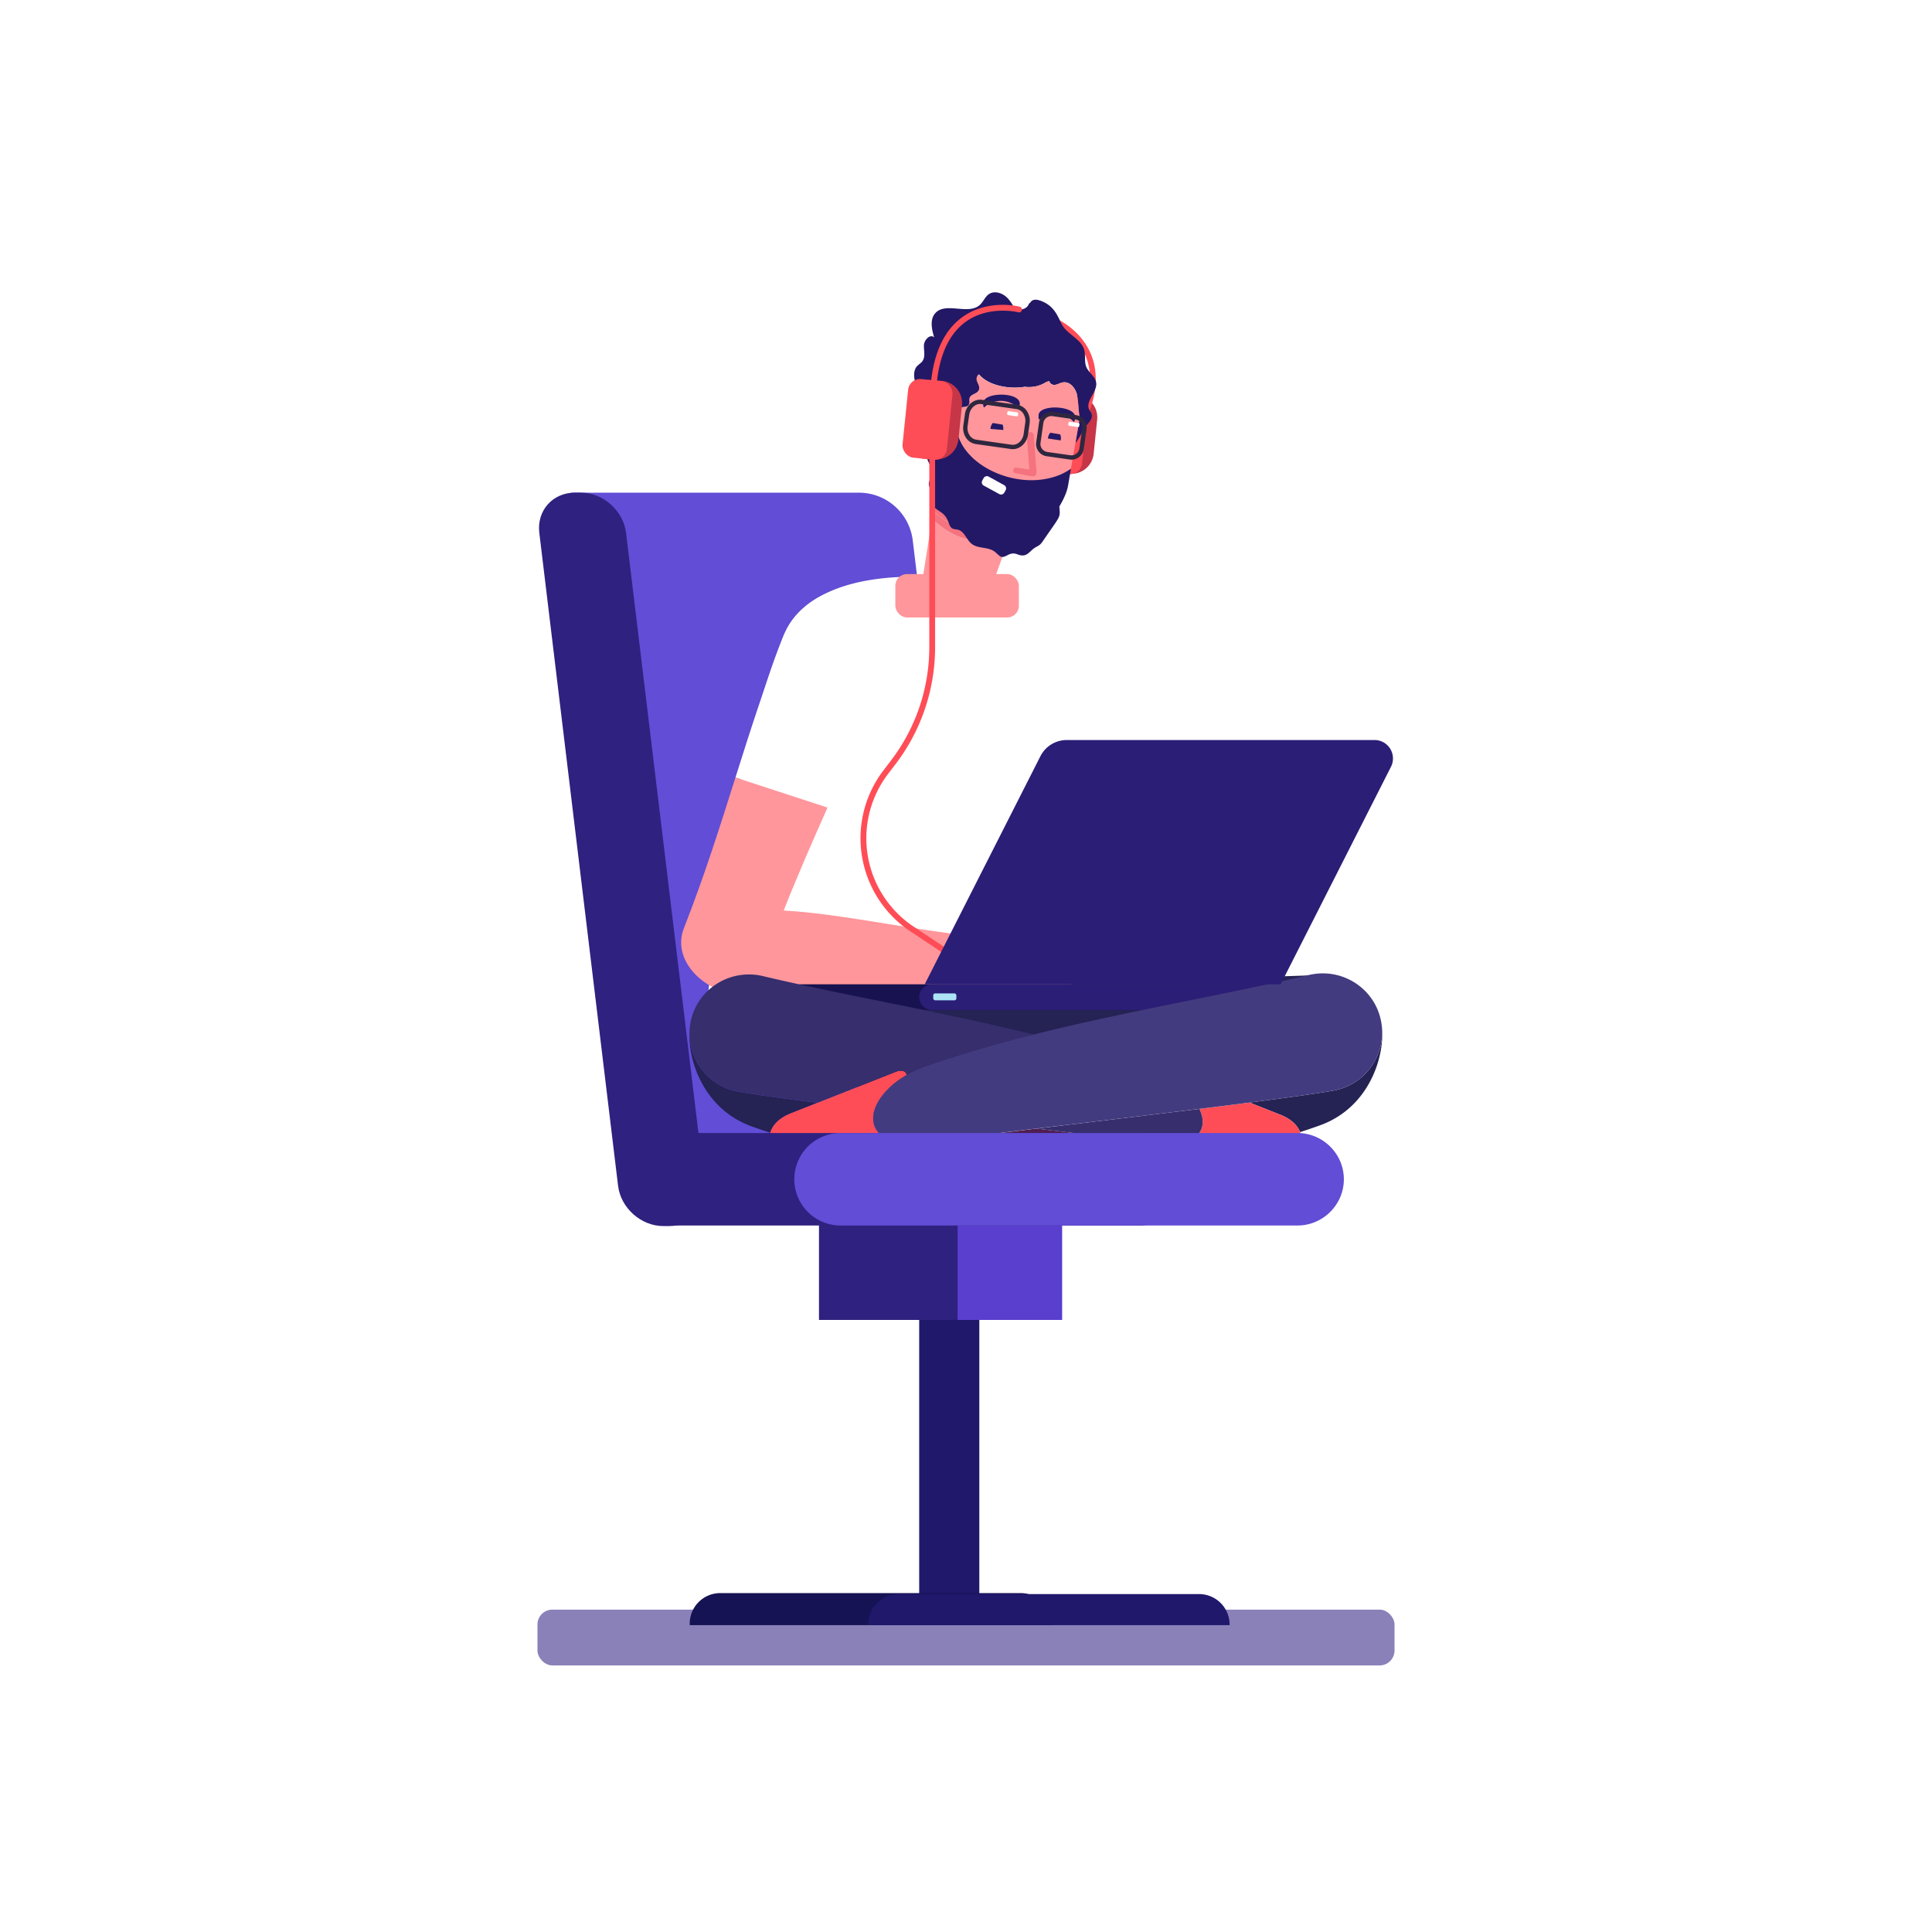 <svg id="_Layer_" data-name="&lt;Layer&gt;" xmlns="http://www.w3.org/2000/svg" xmlns:xlink="http://www.w3.org/1999/xlink" viewBox="0 0 2452.5 2452.5"><defs><style>.cls-1{mask:url(#mask);}.cls-2,.cls-3{mix-blend-mode:multiply;}.cls-2{fill:url(#Áåçûìÿííûé_ãðàäèåíò_2);}.cls-3{fill:url(#Áåçûìÿííûé_ãðàäèåíò_11);}.cls-4{fill:#fff;}.cls-5{fill:#302282;opacity:0.57;}.cls-6{fill:#c63647;}.cls-7{fill:#ff4d57;}.cls-8{fill:#f4737f;}.cls-9{fill:#ff969b;}.cls-10{fill:#231866;}.cls-11{fill:#f38c65;}.cls-12{fill:#2e273f;}.cls-13{fill:#20186b;}.cls-14{fill:#5a3ece;}.cls-15{fill:#2f217f;}.cls-16{fill:#614dd6;}.cls-17{fill:#252254;}.cls-18{fill:#4f1d51;}.cls-19{fill:#362e6d;}.cls-20{fill:#161354;}.cls-21{fill:#181251;}.cls-22{fill:#2b1e77;}.cls-23{fill:#433b7f;}.cls-24{fill:#ade3f7;}.cls-25{mask:url(#mask-3);}.cls-26{isolation:isolate;fill:url(#Áåçûìÿííûé_ãðàäèåíò_10);}.cls-27{filter:url(#luminosity-noclip);}</style><filter id="luminosity-noclip" x="1008.05" y="-9418" width="736.76" height="32766" filterUnits="userSpaceOnUse" color-interpolation-filters="sRGB"><feFlood flood-color="#fff" result="bg"/><feBlend in="SourceGraphic" in2="bg"/></filter><mask id="mask" x="1008.05" y="-9418" width="736.76" height="32766" maskUnits="userSpaceOnUse"><g class="cls-27"/></mask><linearGradient id="Áåçûìÿííûé_ãðàäèåíò_2" x1="1086.27" y1="1322.75" x2="1542.83" y2="801.41" gradientTransform="matrix(-1, 0, 0, 1, 2663.34, 0)" gradientUnits="userSpaceOnUse"><stop offset="0" stop-color="#fff"/><stop offset="1"/></linearGradient><linearGradient id="Áåçûìÿííûé_ãðàäèåíò_11" x1="1086.27" y1="1322.75" x2="1542.83" y2="801.41" gradientTransform="matrix(-1, 0, 0, 1, 2663.34, 0)" gradientUnits="userSpaceOnUse"><stop offset="0" stop-color="#fff"/><stop offset="0.17" stop-color="#fcfcfc"/><stop offset="0.3" stop-color="#f2f2f2"/><stop offset="0.42" stop-color="#e1e1e1"/><stop offset="0.53" stop-color="#cacaca"/><stop offset="0.63" stop-color="#ababab"/><stop offset="0.74" stop-color="#868686"/><stop offset="0.84" stop-color="#5a5a5a"/><stop offset="0.93" stop-color="#282828"/><stop offset="1"/></linearGradient><mask id="mask-3" x="1008.05" y="481.92" width="736.76" height="767.55" maskUnits="userSpaceOnUse"><g class="cls-1"><polygon class="cls-2" points="1744.82 939.39 1335.39 481.92 1008.05 1247.89 1173.83 1249.47 1744.82 939.39"/></g></mask><filter id="luminosity-noclip-3" x="1008.05" y="481.92" width="736.76" height="767.55" filterUnits="userSpaceOnUse" color-interpolation-filters="sRGB"><feFlood flood-color="#fff" result="bg"/><feBlend in="SourceGraphic" in2="bg"/></filter><linearGradient id="Áåçûìÿííûé_ãðàäèåíò_10" x1="1086.27" y1="1322.75" x2="1542.83" y2="801.41" gradientTransform="matrix(-1, 0, 0, 1, 2663.34, 0)" gradientUnits="userSpaceOnUse"><stop offset="0" stop-color="aqua"/><stop offset="0.17" stop-color="#03ffff"/><stop offset="0.3" stop-color="#0dffff"/><stop offset="0.42" stop-color="#1effff"/><stop offset="0.53" stop-color="#35ffff"/><stop offset="0.63" stop-color="#54ffff"/><stop offset="0.74" stop-color="#79ffff"/><stop offset="0.84" stop-color="#a5ffff"/><stop offset="0.93" stop-color="#d7ffff"/><stop offset="1" stop-color="#fff"/></linearGradient></defs><rect class="cls-4" width="2452.5" height="2452.5"/><rect class="cls-5" x="682.26" y="2043.27" width="1087.99" height="70.84" rx="18.93" transform="translate(2452.5 4157.37) rotate(180)"/><path class="cls-6" d="M1345.14,600.68l12.14.66a28.36,28.36,0,0,0,31-25.18l4.48-43.63a28.31,28.31,0,0,0-25.27-30.91l-13.37-.89c-15.48-1.58-16.07,10.64-17.65,26.07L1332,570.42C1330.43,585.85,1329.66,599.1,1345.14,600.68Z"/><path class="cls-7" d="M1330.77,599.11l26.3,2.68a15.12,15.12,0,0,0,16.52-13.45l7.15-69.74a15.11,15.11,0,0,0-13.46-16.53l-26.3-2.68a15.12,15.12,0,0,0-16.52,13.45l-7.16,69.74A15.12,15.12,0,0,0,1330.77,599.11Z"/><path class="cls-7" d="M1378.18,528.08a3.67,3.67,0,0,0,3.42-2.32c35.13-88.84-39.92-120.89-40.68-121.2a3.67,3.67,0,1,0-2.81,6.78c2.83,1.17,69.07,29.72,36.65,111.73a3.66,3.66,0,0,0,2.07,4.76A3.75,3.75,0,0,0,1378.18,528.08Z"/><path class="cls-8" d="M1235.41,675.25c-6.67-5.2-9.09-15.72-17.23-17.94-2.51-.67-5.32-.43-7.56-1.75-2.91-1.72-3.81-5.41-5-8.54-4.45-11.26-10.48-11.87-17.45-17.87l-1.64,9.48L1184.7,649c9.19,7.62,25.9,22.23,47.33,25.93C1233.16,675.07,1234.28,675.1,1235.41,675.25Z"/><path class="cls-9" d="M1266.43,675.17a16.48,16.48,0,0,0-2.3-1.46,85.45,85.45,0,0,1-28.72,1.54c7.51,5.83,18.91,3.92,27,8.51a83.53,83.53,0,0,1-32.1,1.16c-21.45-3.69-38.16-18.33-47.35-25.95,0,0,1.73-10,1.73-10S1172.84,724,1172.84,724c-8.49,35.8,80.76,40.49,91.51,5.33l18.08-49.73C1273.8,684.31,1273.43,680.88,1266.43,675.17Z"/><path class="cls-8" d="M1183,659c9.19,7.62,25.9,22.26,47.35,25.95a83.53,83.53,0,0,0,32.1-1.16c-8.1-4.59-19.5-2.68-27-8.51-1.13-.15-2.25-.18-3.38-.37-21.43-3.7-38.14-18.31-47.33-25.93L1183,659Z"/><path class="cls-10" d="M1382.63,520c-5.25-11.16,10.94-22.56,8.8-34.71-1.35-7.64-9.45-12.25-12.44-19.43-2.82-6.75-.69-14.62-2.62-21.68-3.56-13-19-18.62-26.72-29.65-6-8.54-8.6-25.88-29.41-33-3.13-1.06-6.71-1.69-9.63-.16a8.08,8.08,0,0,0-3,3.09c-1.36.59-1.54,1.46-2.26,2.81-2.69,5-10.44,7.6-17.6,3.69-2.83-4.85-5.71-9.67-9.75-13.51-6-5.69-15.67-8.72-22.54-4.14-5,3.32-7.13,9.59-11.53,13.65-14.71,13.57-43.69-4.36-56.82,10.76-7,8.06-4.33,20.3-1.28,30.51-5.12-4.65-12.78,3.21-13,10.12s2.13,14.68-2,20.24c-1.85,2.49-4.73,4-6.79,6.33-8.5,9.49-.62,30.95,8.18,37.53l.54-.45c-.2,5.25-.16,8.53-.16,8.53-3.68,32.94-4.82,62.52,13.39,88.91-2.68,5.73-8.16,10.86-6.73,16.93.6,2.52,2.36,4.63,3.11,7.12,2.41,8.06-4.41,13.69,3.9,20.82,7,6,13,6.62,17.44,17.86,1.24,3.15,2.15,6.83,5,8.56,2.24,1.32,5,1.07,7.56,1.75,8.15,2.21,10.56,12.74,17.22,17.92,7.51,5.85,18.92,3.92,27,8.52a15.45,15.45,0,0,1,2.3,1.47c7,5.7,7.37,9.12,16,4.44,10.42-5.67,12.87,1.26,20.79.16,5.49-.75,8.92-6.16,13.51-9.3,2.31-1.57,5-2.6,7.13-4.45a23.85,23.85,0,0,0,3.82-4.66c22.9-33.44,21.88-28.73,20.69-43.63,5.81-9.61,9.74-18.93,11-26.1l.2-1.12,1.43-8.28,2.24-13c-46,35-156.33-.08-144.08-66.56l1.83-10.6c4.94-1,11.47.46,13.44-4.57.93-2.4-.22-5.2.58-7.64,1.6-4.93,9.46-5.06,11.59-9.78,3.3-7.3-7.42-12.21-.16-20.07,11.92,14.45,38.66,19.07,58.18,15.75a40.63,40.63,0,0,0,27.62-6.28l3.49-.85c.31,2.56,3.55,4.94,6.5,4.75,3.8-.24,7.15-2.62,10.9-3.2,8.91-1.38,16.18,7.79,17.88,16.65,1.51,7.81,1.78,19.63,3.19,28.34-.73,5.32-.55,3.88-5.4,32,4.47-5,11.21-19.11,14.18-22.52,3.6-4.12,8-9.07,6.37-14.28C1385.06,523.55,1383.54,521.91,1382.63,520ZM1207.2,507c-5.23,30.23-4,28.19-10.71,42.49-2.66,5.67-.57,4.75,2.14,8.8q-.64,2.58-1.28,5.15C1163.73,555.59,1174.7,482.08,1207.2,507Z"/><path class="cls-9" d="M1370.52,530.62c-1.42-8.75-1.68-20.61-3.19-28.47-1.71-8.89-9-18.09-18-16.72-3.77.6-7.14,3-10.94,3.22-3,.19-6.22-2.2-6.52-4.77l-3.51.85a40.85,40.85,0,0,1-27.73,6.31c-19.92,3.39-46.62-1.49-58.43-15.82-7.28,7.9,3.48,12.83.16,20.16-2.14,4.74-10,4.86-11.64,9.82-.8,2.45.36,5.26-.58,7.67-2,5-8.54,3.57-13.5,4.59l-1.83,10.65c-11.22,60.89,88,105.94,144.68,66.82C1364.77,564.59,1369.61,537.27,1370.52,530.62Z"/><path class="cls-11" d="M1197.35,563.43q.63-2.56,1.28-5.15c-2.71-4-4.8-3.13-2.14-8.8,6.7-14.28,5.48-12.26,10.71-42.49C1174.7,482.08,1163.86,555.61,1197.35,563.43Z"/><path class="cls-10" d="M1260.29,536.93l12.42,2.1a14.13,14.13,0,0,1,.81,6.81l-16.21-1.4A12.29,12.29,0,0,1,1260.29,536.93Z"/><path class="cls-10" d="M1248.24,513.09a5.54,5.54,0,0,0,.89,4.23,31.17,31.17,0,0,1,44,1.34,5.54,5.54,0,0,0,1.15-4.15C1298.86,496.7,1245.21,496.68,1248.24,513.09Z"/><path class="cls-10" d="M1318.46,528.45a5.49,5.49,0,0,0,.74,4.27,31.16,31.16,0,0,1,44,3,5.62,5.62,0,0,0,1.28-4.11C1369.49,514.44,1316,511.82,1318.46,528.45Z"/><path class="cls-10" d="M1345.84,551.39a14.22,14.22,0,0,1,.63,7.67l-16.21-2.39a13,13,0,0,1,3-7.4Z"/><path class="cls-8" d="M1315.75,598.87a4.44,4.44,0,1,1-8.86.67l-3.49-46.39a4.45,4.45,0,0,1,8.87-.68Z"/><path class="cls-8" d="M1315.45,601.53c-1,5.58-7.39,2.42-26.77-.92a3.66,3.66,0,0,1,1.24-7.16c19.38,3.33,26.49,2.51,25.53,8.08Z"/><path class="cls-12" d="M1357.87,583.32l-29.13-4.16a15.68,15.68,0,0,1-13.36-17.74l3.63-25.28a15.75,15.75,0,0,1,17.81-13.32l29.12,4.15a15.71,15.71,0,0,1,13.36,17.74l-3.62,25.3a15.66,15.66,0,0,1-17.81,13.31Zm-29.4-53.12a10.15,10.15,0,0,0-4,6.71l-3.63,25.28a10.1,10.1,0,0,0,1.94,7.55,10.21,10.21,0,0,0,6.73,4l29.14,4.16a10.21,10.21,0,0,0,11.56-8.65l3.63-25.29a10.22,10.22,0,0,0-8.68-11.53L1336,528.27a10.34,10.34,0,0,0-1.46-.1A10.17,10.17,0,0,0,1328.47,530.2Z"/><path class="cls-12" d="M1283.19,570l-44.63-6.35a17.72,17.72,0,0,1-11.69-7.06,22.45,22.45,0,0,1-4-16.62l2-14.1c1.67-11.58,11.45-19.84,21.76-18.35l44.63,6.36a17.8,17.8,0,0,1,12.48,8.2,22.44,22.44,0,0,1,3.24,15.48l-2,14.09c-1.54,10.69-10,18.53-19.36,18.53A16,16,0,0,1,1283.19,570ZM1230.3,526.6l-2,14.11a17,17,0,0,0,3,12.54,12.26,12.26,0,0,0,8,4.91l44.63,6.36c7.44,1.07,14.28-5.11,15.51-13.68l2-14.09a17,17,0,0,0-2.42-11.72,12.39,12.39,0,0,0-8.62-5.75l-44.63-6.35a11.28,11.28,0,0,0-1.63-.12C1237.49,512.81,1231.45,518.66,1230.3,526.6Z"/><path class="cls-4" d="M1248.7,616.39l19.8,10.81a4.69,4.69,0,0,0,6.35-1.84l1.75-3.18a4.66,4.66,0,0,0-1.85-6.32L1255,605a4.7,4.7,0,0,0-6.35,1.85l-1.75,3.18A4.67,4.67,0,0,0,1248.7,616.39Z"/><rect class="cls-13" x="1166.82" y="1667.5" width="76.32" height="395.5" transform="translate(2409.97 3730.5) rotate(180)"/><rect class="cls-14" x="1172.37" y="1462.58" width="175.93" height="212.96" transform="translate(2520.67 3138.12) rotate(180)"/><rect class="cls-15" x="1039.62" y="1462.58" width="175.93" height="212.96" transform="translate(2255.17 3138.12) rotate(180)"/><path class="cls-16" d="M828.14,1480.63h426.4l-95.9-794.75a68.81,68.81,0,0,0-68.4-60.46H724.94Z"/><path class="cls-15" d="M841.9,1556.37h7.81c28.13,0,48.39-22.93,45-51l-100-829c-3.39-28-29.17-51-57.3-51h-7.81c-28.14,0-48.4,22.94-45,51l100,829C788,1533.44,813.77,1556.37,841.9,1556.37Z"/><polygon class="cls-17" points="1673.4 1237.8 971.15 1261.16 971.15 1380.1 1623.32 1380.1 1673.4 1237.8"/><path class="cls-4" d="M1294.68,1121.72c26.57-61.72,90.29-73.08,119.48-133.26,25.33-52.24.66-156.8-37.58-201.14l-.88-1c-98.82-78.53-130.12-50.62-197-53.8-3.78-.18-7.52-.27-11.26-.34-72.6-1.49-149.36,15.93-173.65,76.62-61.89,154.7-83.36,342.2-100.92,508.66-1.37,13-2.27,27.4,6.79,37.17a6.71,6.71,0,0,1,.7.27l244.76-65.22C1176.58,1289.67,1271.73,1175.08,1294.68,1121.72Z"/><path class="cls-4" d="M996.65,803.16c13.76-35,63.44-65.71,102.76-54.95,33.56,9.22,44.72,56.56,30.93,91.68-23.12,58.89-52,122.46-79.9,185.25L933.59,987C952.54,927,971.61,866.93,996.65,803.16Z"/><path class="cls-9" d="M868.11,1178.4c26.1-66.49,45.73-128.93,65.48-191.45l116.85,38.19c-19.83,44.61-39.18,88.83-55.61,130.68,92.73,5.13,211.29,37,306,35.93,89.45-1,84.32,84.41-5,85.4-128.58,1.41-228-17-356.6-15.58C897.59,1262,851.51,1220.67,868.11,1178.4Z"/><path class="cls-17" d="M1625.66,1415.21l-39.45-15.61c45.71-5.89,84-11.2,106.12-15.1a75,75,0,0,0,61.14-86.33c6.49,36-12,106.39-77.46,130.19-8.57,3.11-17.14,6-25.71,8.76C1647.35,1429,1639.19,1420.55,1625.66,1415.21Z"/><path class="cls-17" d="M876.27,1299.56a75,75,0,0,0,61.15,86.28c21,3.68,56.92,8.58,100.26,14.06l-34.25,13.54c-15,5.92-23.43,15.54-25.59,24.5q-12.06-3.9-24.1-8.26C888.37,1405.89,869.83,1335.64,876.27,1299.56Z"/><path class="cls-18" d="M1145.53,1451.11c13.67,1.81,31.28,1,53.36-3.38,10.64-2.15,56.37-7.8,116.48-15.07,65.11,7.55,115.19,13.52,126.23,15.72,17.74,3.56,32.33,4.74,44.22,4.16l84.48,5.13c-82.14,16.1-164.19,17.6-247,11.54-91.93,7.82-182.87,6.94-273.94-12.28l96.1-5.81Z"/><path class="cls-7" d="M1522.56,1407.63c22.18-2.75,43.63-5.44,63.65-8l39.45,15.61c13.53,5.34,21.69,13.76,24.64,21.91,4.65,12.89-3.73,25.16-25.17,23.86l-54.83-3.31-84.48-5.13C1524,1450.7,1533.39,1430.22,1522.56,1407.63Z"/><path class="cls-19" d="M1485.82,1452.54c-11.89.58-26.48-.6-44.22-4.16-11-2.2-61.12-8.17-126.23-15.72,61.4-7.38,137.8-16.45,207.19-25C1533.39,1430.22,1524,1450.7,1485.82,1452.54Z"/><path class="cls-7" d="M1003.43,1413.44l34.25-13.54,99.84-39.47c6.43-2.56,12.76-.81,13.22,3.64l.07.69c-50.21,28.86-60.53,79-5.28,86.35l-96.18,5.82-45.39,2.75c-20.35,1.22-29.05-9.64-26.12-21.74C980,1429,988.47,1419.36,1003.43,1413.44Z"/><path class="cls-15" d="M845.71,1555.67h600.9c32.4,0,58.91-26.41,58.91-58.7s-26.51-58.7-58.91-58.7H845.71a58.7,58.7,0,1,0,0,117.4Z"/><path class="cls-20" d="M875.63,2063c0-.7-.1-1.39-.1-2.13a38.76,38.76,0,0,1,38.74-38.58h381.41a38.76,38.76,0,0,1,38.73,38.58c0,.74-.06,1.43-.1,2.13Z"/><path class="cls-13" d="M1102,2063c0-.28,0-.57,0-.84a38.79,38.79,0,0,1,38.74-38.63h381.42a38.79,38.79,0,0,1,38.73,38.62c0,.28,0,.57,0,.85Z"/><path class="cls-6" d="M1173.51,582.49l12.14.66a28.35,28.35,0,0,0,31-25.18l4.47-43.63a28.29,28.29,0,0,0-25.26-30.91l-13.37-.89c-15.48-1.57-16.07,10.64-17.65,26.07l-4.48,43.63C1158.8,567.66,1158,580.92,1173.51,582.49Z"/><rect class="cls-7" x="1149.1" y="482.28" width="56.58" height="100.24" rx="15.07" transform="translate(2294.72 1181.45) rotate(-174.18)"/><path class="cls-21" d="M1017.32,1282.05h425.76a16.29,16.29,0,1,0,0-32.57H1017.32a16.29,16.29,0,1,0,0,32.57Z"/><path class="cls-22" d="M1183.57,1282.05h425.76a16.29,16.29,0,1,0,0-32.57H1183.57a16.29,16.29,0,1,0,0,32.57Z"/><path class="cls-19" d="M975.61,1240.75c20.09,4.74,42,9.53,66.48,14.66,32.77,6.87,65.41,13.43,97.92,20,30.74,6.23,61.37,12.56,91.86,19.2q40.29,8.79,80.27,18.64-19.5,4.9-38.93,10.22c-32.86,9-65.55,18.89-98.06,30.17a142.34,142.34,0,0,0-24.34,11.08l-.07-.69c-.46-4.45-6.79-6.2-13.22-3.64l-99.84,39.47c-43.34-5.48-79.28-10.38-100.26-14.06a75,75,0,0,1-61.15-86.28c6.22-36.83,38-62.23,73.69-62.52a75.84,75.84,0,0,1,18.56,2.06C970.81,1239.64,973.26,1240.19,975.61,1240.75Z"/><path class="cls-23" d="M1692.33,1384.5c-22.16,3.9-60.41,9.21-106.12,15.1-20,2.59-41.47,5.28-63.65,8-69.39,8.58-145.79,17.65-207.19,25-60.11,7.27-105.84,12.92-116.48,15.07-22.08,4.41-39.69,5.19-53.36,3.38-55.25-7.3-44.93-57.49,5.28-86.35a142.34,142.34,0,0,1,24.34-11.08c32.51-11.28,65.2-21.19,98.06-30.17q19.43-5.33,38.93-10.22,34.65-8.68,69.52-16.38c29.57-6.59,59.27-12.83,89.08-18.93,38.79-7.91,77.76-15.67,116.92-23.9,16.48-3.44,31.75-6.74,46.19-10,9.49-2.12,18.68-4.22,27.37-6.32,2.2-.53,4.39-.89,6.59-1.23,40.26-6.1,78.77,20.79,85.66,61.63A75,75,0,0,1,1692.33,1384.5Z"/><rect class="cls-24" x="1184.66" y="1261.05" width="29.36" height="8.73" rx="2.33" transform="translate(2398.69 2530.84) rotate(180)"/><rect class="cls-9" x="1136.56" y="728.75" width="156.78" height="55.03" rx="14.71" transform="translate(2429.9 1512.54) rotate(180)"/><path class="cls-7" d="M1204.2,1214.59l4.08-6.11-48.2-32a134.77,134.77,0,0,1-32.63-194.22l9.57-12.53a244.7,244.7,0,0,0,50-147.77V579.47h-7.36V821.94a237.36,237.36,0,0,1-48.54,143.33l-9.58,12.53A142.09,142.09,0,0,0,1156,1182.57Z"/><g class="cls-25"><g class="cls-25"><polygon class="cls-26" points="1744.82 939.39 1335.39 481.92 1008.05 1247.89 1173.83 1249.47 1744.82 939.39"/></g></g><path class="cls-22" d="M1173.83,1249.48h451.83l140.08-276.15a23.39,23.39,0,0,0-20.92-33.94H1354.18a37.52,37.52,0,0,0-33.46,20.52Z"/><path class="cls-16" d="M1067,1555.67h580c32.39,0,58.91-26.41,58.91-58.7s-26.52-58.7-58.91-58.7H1067a58.7,58.7,0,1,0,0,117.4Z"/><path class="cls-7" d="M1185.77,486.68a3.68,3.68,0,0,0,3.65-3.25c4.21-36.08,17-61.65,38-76,29.3-20,64.9-11.12,65.26-11a3.67,3.67,0,1,0,1.85-7.11c-1.6-.4-39.23-9.79-71.27,12.08-22.85,15.6-36.7,42.92-41.17,81.2a3.68,3.68,0,0,0,3.24,4.07A3,3,0,0,0,1185.77,486.68Z"/><path class="cls-4" d="M1292.31,526.93l.21-1.4a1.86,1.86,0,0,0-1.55-2.1l-10.23-1.53a1.85,1.85,0,0,0-2.1,1.55l-.21,1.4A1.84,1.84,0,0,0,1280,527l10.22,1.53A1.85,1.85,0,0,0,1292.31,526.93Z"/><rect class="cls-4" x="1360.58" y="531.73" width="5.11" height="14.04" rx="1.36" transform="translate(2099.26 -728.74) rotate(98.58)"/></svg>